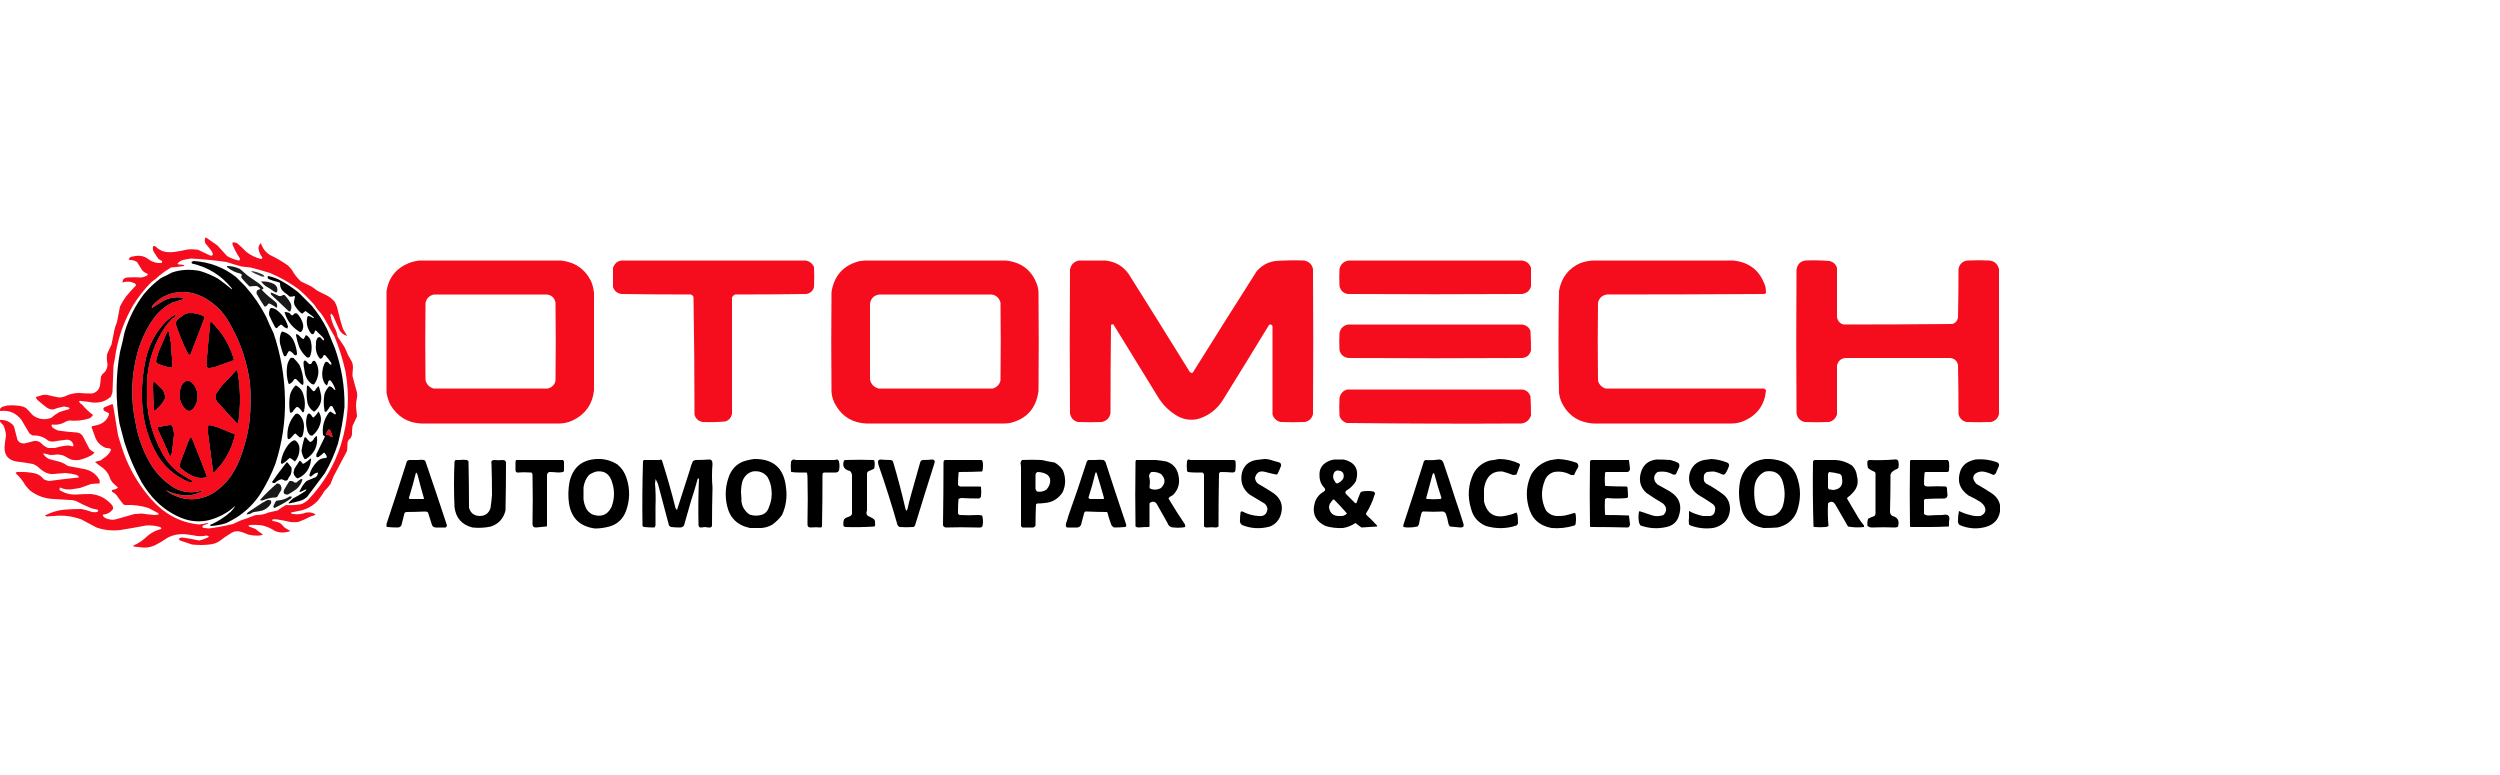 <svg version="1.2" xmlns="http://www.w3.org/2000/svg" viewBox="0 0 500 60" width="200" height="62">
	<title>admin-logo-svg</title>
	<style>
		.s0 { opacity: 1;fill: #f60d1d } 
		.s1 { opacity: 1;fill: #000000 } 
		.s2 { opacity: .9;fill: #000000 } 
		.s3 { opacity: .8;fill: #000000 } 
	</style>
	<g id="Layer">
		<path id="Layer" fill-rule="evenodd" class="s0" d="m41.1 0q0 0 0.1 0 1.1 0.8 2.3 1.6 0.9 1 1.9 2.1 1 0.6 2.3 0.9 0.3 0 0.3-0.4-0.9-1.3-1.5-2.8 0-0.2 0-0.4 0.5-0.1 1 0.2 0.9 0.8 1.8 1.7 1.3 1 2.9 1.4 0.4-0.1 0.2-0.4-0.6-0.8-0.7-1.7 0-0.5 0.3-0.9 0.1-0.2 0.2-0.1 0.5 1.5 1.8 2.3 1.9 0.9 3.6 2.1 0.4 0.4 0.8 0.9 0.7 1.3 1.8 2.3 1 0.5 1.9 0.9 0.7 0.4 1.3 0.9 0.9 0.5 1.8 0.9 1 0.5 1.7 1.3 0.5 0.8 0.7 1.9 0.4 1.8 1 3.6 0.3 0.5 0.6 1 0.1 0.3 0.3 0.4-1.2-0.3-1.7-1.4-0.6-1.3-1.2-2.7-0.2-0.2-0.4-0.4-0.1 0.2-0.1 0.4 0.3 1.6 1.1 3 0.2 0.6 0.3 1.2 0.7 1.1 1.4 2.1 0.4 0.8 0.7 1.6 0.4 0.7 0.8 1.4 0.2 0.5 0.2 1.1-0.1 0.8-0.1 1.7 0.4 1.6 0.9 3.3 0.1 0.5 0 1-0.2 0.9-0.2 1.8 0.1 0.9 0.2 1.9 0 0.1-0.1 0.3-0.4 0.8-0.8 1.7-0.1 0.8-0.1 1.7-0.1 0.7-0.7 1.1-0.1 0.3-0.2 0.5 0 0.8-0.1 1.7-1.3 2.5-2.7 5.1-0.3 0.7-0.6 1.5-0.5 0.7-1.2 1.4-0.6 1-1.3 1.9-1.4 1.5-3.4 2-1 0.2-2 0.4 0 0.3 0.4 0.3 1.4 0.2 2.7-0.3 0.8-0.1 1.5 0.2 0.2 0.1 0.3 0.2-0.1 0.1-0.3 0.2-0.5 0.1-0.9 0.3-1.1 0.6-2.3 1-0.8 0.1-1.5 0-1.3-0.3-2.6-0.5-0.5-0.1-1 0-0.2 0.2 0.1 0.3 0.7 0.1 1.4 0.4 0.5 0.4 0.9 0.9 0.6 0.4 1.2 0.7-1.6 0.6-3.1 0-1.2-0.8-2.5-1.1-1.2-0.2-2.5-0.1-0.4 0-0.2 0.3 0.7 0.3 1.3 0.5 0.7 0.6 1.5 1.1-0.3 0.1-0.6 0.2-1.2 0.1-2.4-0.2-0.6-0.3-1.3-0.5-1.2-0.4-2.2 0.3-1 0.6-1.9 1.3-1 0.8-2.3 0.9-1.7 0.2-3.5 0-1.2-0.4-2.4-0.8-0.4-0.3 0-0.5 0.2-0.1 0.4-0.1 1.7 0.2 3.4 0.6 1-0.2 1.9-0.7 0.1-0.1 0-0.2-0.2 0-0.4-0.1-0.9 0.2-1.9 0.1-1-0.2-1.9-0.3-2.1-0.3-3.9 0.6-1.3 0.9-2.7 1.6-0.7 0.3-1.5 0.4-0.4 0-0.9 0-0.9-0.1-1.8-0.2 0-0.1 0-0.2 1.6-0.7 2.9-2 1.1-0.9 2.6-1.3 0-0.1 0.1-0.1-0.1-0.2-0.3-0.3-1.4-0.4-2.8-0.3-2.6 0.5-5.1 0.9-2.5 0.3-4.8-0.5-1.5-0.8-3-1.6-2.7-1-5.5-0.7-0.7 0-1.4 0.1-0.2 0-0.4-0.2 2.1-1.1 4.4-1.2 1.4-0.1 2.9-0.1 1 0.2 2.1 0.6 0.5 0.1 1 0 0.5-0.3 0-0.5-0.8-0.1-1.5-0.4-1.4-0.6-2.7-1.3-0.6-0.2-1.2-0.2-1.6-0.1-3.3-0.2-2.6-0.1-4.7-1.7-0.5-0.5-0.9-1-0.8-1.4-2-2.5 0.1-0.1 0.3-0.2 1.9-0.1 3.7 0.3 1 0.3 1.7 1.2 0.5 0.2 1 0.3 3-0.4 5.9-0.7 0.1 0 0.1-0.1-0.2-0.2-0.4-0.4-1.1-0.3-2.3-0.4-1.2 0.1-2.4 0.2-1.1 0.1-2.1-0.6-0.6-0.4-1.1-0.9-0.4-0.3-0.9-0.5-1.6-0.3-3.3-0.5-2.4-0.4-2.4-2.8 0.1-1.2 0.3-2.4-0.1-1.1-0.5-2-0.4-0.4-0.7-0.8 0-0.1 0-0.2 0 0 0-0.1 1.4-0.1 2.5 0.9 0.3 0.3 0.4 0.8 0.3 1.1 0.6 2.3 0.4 0.7 1.3 0.7 1-0.2 2-0.5 0.7-0.1 1.3 0.3 0.6 0.7 1.5 1.1 0.7 0 1.4 0 1.3-0.4 2.6-0.5 0.4 0 0.9 0.2 0.2-0.1 0.2-0.3-0.4-1.3-1.8-1-1.1 0.1-2.1 0.3-0.6 0.1-1.2-0.2-1.3-1.1-3.1-1-0.3-0.2-0.6-0.4-0.8-1.3-1.6-2.7-1.6-2.1-4.2-1.8-0.1-0.1-0.1-0.1 0-0.1 0-0.3 0.1-0.2 0.4-0.4 0.5-0.2 1.1-0.3 1.3-0.1 2.6 0.1 0.6 0.1 1.1 0.4 0.7 0.7 1.3 1.4 1.3 1 2.9 0.8 0.4-0.1 0.8-0.2 0.8-0.7 1.7-1.2 1-0.3 2-0.6 0-0.2-0.1-0.3-0.5-0.1-1-0.2-1.1 0.2-2.2 0.6-0.8 0-1.4-0.5-0.9-0.7-1.7-1.4-0.3-0.3-0.3-0.6 0.7-0.2 1.3-0.4 0.5-0.1 1 0 1.2 0.3 2.3 0.5 0.6 0 1.1-0.2 1.4-0.7 2.9-0.7 1.3 0.1 2.6 0.1 1.3-0.3 1.6-1.6 0.1-0.9 0.2-1.8 0.2-0.3 0.3-0.5 1-0.7 1-2-0.2-0.9-0.1-1.9 0.4-1 0.9-2 0.3-1.5 0.6-3 0.2-0.8 0.5-1.5 0.3-1.6 0.6-3.1 0.5-1 1.2-2 0.9-1.1 1.9-2.1 0.1-0.1 0.1-0.2-0.1-0.3-0.4-0.4-1.1-0.5-2.3-0.1 0-0.1 0-0.1 0.1-0.8 0.9-0.9 1.4-0.1 2.9 0 0.6-0.1 1.1-0.4 0.3-0.2 0-0.4-0.6-0.2-1-0.7-0.5-0.8-1-1.6-0.6-0.4-1.4-0.4-0.1-0.1-0.2-0.1-0.1-0.1 0-0.2 0.3-0.4 0.8-0.4 1.9-0.5 3.3 0.7 1.1 0.7 2.4 0.6 0.2-0.2 0.1-0.4-0.4-0.2-0.7-0.4-0.5-0.7-1-1.5-0.2-0.5-0.1-1 0.3-0.2 0.5 0 0.9 0.9 2.1 1.1 0.8 0.1 1.6 0 1.4-0.2 2.7-0.5 0.8-0.1 1.6 0 0.3 0 0.6 0.1 1.1 0.5 2.1 1 0.3 0.2 0.6 0.1 0.1-0.1 0.2-0.2-0.1-0.4-0.3-0.7-0.6-0.8-1.2-1.5-0.3-0.6 0-1.2zm-4 4.4q-1 0.1-1.6 0.8 0.1 0.2 0.3 0.2 0.5 0 0.9 0.1 0.2 0 0.1 0.2-1.3 0.2-2.6 0.3-1.2 0.7-2.3 1.6-0.7 0.7-1.6 1.3-2.1 2.1-3.7 4.7-2.5 4.3-3.4 9.2-0.2 1.4-0.5 2.8-0.1 2.6-0.2 5.3-0.1 0.4-0.3 0.9-1.5 1.4-3.7 1.2-1.1-0.2-2.3-0.3-0.2-0.1-0.4 0.1 0.2 0.4 0.6 0.6 1 1.2 2.2 2.1-0.3 0.5-0.8 0.7-1.9 0.6-4 0.4-0.3 0.1-0.6 0.2-1.3 0.8-2.8 0.6-0.2 0.3 0.1 0.6 0.5 0.4 1.1 0.6 1.9 0.3 3.8 0.4 0.9 0.1 1.3 1 0.6 1.1 1.2 2.3 0.4 0.4 1 0.7-0.3 0.4-0.7 0.6-1.1 0.6-2.4 0.9-0.9 0.1-1.6-0.1-0.7-0.3-1.3-0.7-0.7-0.3-1.5-0.3-0.7 0.1-1.4 0.1-0.6-0.2-1.2-0.3-0.1 0-0.2 0 0.4 0.7 1.2 1.1 1.1 0.3 2.3 0.6 0.8 0.3 1.5 0.8 1.6 0.3 3.2 0.6 2.1 0.4 3.1 2.2 0.1 0.4 0 0.7-0.8 0-1.7 0.1-1.1 0.4-2.2 0.8-0.6 0.1-1.3 0.2-1.4 0.3-2.7-0.3-0.1 0.2-0.1 0.5 1.5 1 3.4 0.9 1.4-0.1 2.8-0.1 2.5 0.2 4.2 2.1 0.4 0.4 0.3 0.9-0.7 1-1.9 1.1-0.2 0.1-0.1 0.3 0.4 0.5 1 0.6 0.9 0.3 1.8 0 1.8-0.5 3.5-1 0.7 0 1.4-0.1 1.3 0.2 2.7 0.3 0.3 0 0.7-0.1 0.1-0.1-0.1-0.3-0.9-0.5-1.9-1-2.2-0.7-4.6-0.6-0.2 0-0.4-0.1-0.8-1-1.5-2-0.3-0.3-0.7-0.5-0.2-0.1-0.1-0.4 0.4-0.1 0.8-0.2 0.2-0.1 0.4-0.3-0.6-0.5-1.1-1-0.2-0.3-0.4-0.6-0.4-1.4-1.5-2.3-0.9-0.6-1.6-1.2 0.5-0.2 1.1-0.3 0.5-0.4 1.1-0.8 0.7-0.6 1-1.3 0-0.2-0.2-0.3-0.4-0.1-0.8-0.1-1.5-0.6-2.1-2-0.4-1.1-0.8-2.2 0.1-0.2 0.3-0.2 0.7-0.1 1.5-0.4 1.1-0.5 1.6-1.6 0.1-0.3 0.1-0.5-0.1-0.1-0.1-0.1-0.4-0.2-0.8-0.4-0.4-0.3-0.1-0.7 0.7-0.3 1.4-0.6 0.2-0.1 0.4 0 0.5 3.1 1 6.1 0.7 2.5 1.6 4.8 1.9 4.5 5.1 8.1 1 1.1 2.1 2 3.3 2.6 7.4 3 0.9-0.1 1.7-0.3 0.1 0.1 0.2 0.1-0.5 0.2-0.9 0.3-0.6 0.3-0.1 0.6 0.5 0 1 0.1 2.4-0.3 4.9-0.9 0.8-0.4 1.5-0.7 1.3-0.4 2.5-0.9 0.4-0.2 0.8-0.2 1.2 0 2.3-0.5 0.9-0.2 1.8-0.4 0.8-0.6 1.7-1.1 1.3 0.1 2.7-0.1 0.6-0.1 1-0.4 0.4-0.2 0.7-0.5 4.6-4.8 6.6-11.1 2.2-7.2 0.9-14.6-0.8-3.6-2.2-7-1.1-2-2.2-3.9-0.5-0.8-1.1-1.4-0.4-0.5-0.7-1-1.5-1.7-3.1-3.1-2.7-2-5.8-3.3-1.9-0.6-3.9-1.1-0.9-0.1-1.8-0.2-1.5-0.4-3-0.9-3.5-0.5-7.1-0.7-0.5 0.1-1.1 0.2zm-1 6.5q3-0.1 5.5 1.6 2.5 1.6 4 4.1 3.5 5.8 4.4 12.6 0.3 3.8-0.1 7.6-0.6 4.4-2.3 8.4-0.6 1.3-1.4 2.5-1.5 2.1-3.7 3.5-4.2 2.3-8.4 0-0.5-0.3-1-0.7 1.2 0.6 2.6 0.9 2.5 0.6 4.8-0.7 0 0-0.1-0.1-2.8 0.9-5.5-0.5-2.6-1.6-4.4-4.2-2.6-4.1-3.4-8.9-1.5-7 0.4-14 1-3.5 3-6.5 1.6-2.3 4-3.5 1-0.3 2-0.6 0.1-0.1 0.2-0.2-0.2-0.2-0.4-0.2-1.9-0.2-3.5 0.6-1.2 0.7-2.4 1.5-0.1-0.1 0-0.3 0.2-0.4 0.6-0.7 2.1-2 5.1-2.2zm0.7 4.5q-0.4 0.4-1 0.7-0.5 0.4-0.7 1.1 1 3.1 2.5 6.1 0.1 0.1 0.3 0.2 0.3-0.2 0.4-0.6 1.3-3.4 2.6-6.8 0-0.2-0.2-0.4-1.4-0.7-3-0.6-0.4 0.1-0.9 0.3zm-4.1 1.9q-2.9 3.3-3.7 7.7-0.9 4.6-0.5 9.2 0.5 5.1 3 9.4 2.1 3.4 5.8 5.1 0.5 0.3 1.1 0.2 0.3-0.1 0-0.3-1.3-0.7-2.5-1.5-2.2-1.6-3.5-4.1-3.2-5.8-3-12.4-0.2-6.3 3-11.7 0.8-1.4 2-2.6 0.5-0.3 0.8-0.7-0.1-0.1-0.3-0.1-1.2 0.7-2.2 1.8zm9.3 0.2q-0.4 3.7-0.7 7.5 0 0.4 0 0.7 0.1 0.4 0.5 0.4 0.6 0 1.2-0.2 1.7-0.6 3.4-1.2 0.3-0.1 0.4-0.3-1.3-4.5-4.7-7.7-0.1 0.4-0.1 0.8zm-10.1 4.9q-0.5 1.2-0.7 2.4 0.2 0.5 0.7 0.6 1 0.4 2 0.6 0.3 0 0.5-0.1 0.1-0.3 0.1-0.7-0.2-2-0.3-4.1-0.2-1.1-0.4-2.2-0.1-0.2-0.3-0.2-0.8 1.9-1.6 3.7zm12.4 7.3q-0.6 0.8-1.1 1.6-0.3 0.8 0.2 1.5 2 2.3 4.1 4.5 0.1-0.2 0.2-0.5 0.7-5.1-0.2-10.1-0.1-0.2-0.2-0.2-1.5 1.6-3 3.2zm-7.3-0.9q-1 0.8-1 2-0.4 2.3 1.3 3.7 0.6 0.4 1.1 0 1.3-1.3 1.1-3.2-0.2-1.6-1.4-2.5-0.4-0.2-0.7-0.2-0.2 0.1-0.4 0.2zm-6.4 0.9q0 2.4 0.2 4.8 0 0.1 0.1 0.2 1.4-1 2.1-2.5 0.1-1-0.5-1.8-0.9-0.9-1.8-1.7-0.1 0.5-0.1 1zm1 8.2q0 0.1-0.1 0.2 0.1 0.3 0.2 0.6 1.1 2.3 2.1 4.7 0.1 0.2 0.3 0.3 0.1 0 0.2-0.1 0.3-2.1 0.5-4.1 0-0.9-0.3-1.7-0.2-0.4-0.6-0.3-1.1 0.2-2.3 0.4zm10-0.1q-0.1 0.7 0 1.4 0.5 3.8 1 7.6 0 0.2 0.2 0.2 3.2-3.1 4.2-7.5 0-0.1-0.1-0.2-1.6-0.6-3.2-1.3-0.9-0.3-1.8-0.5-0.2 0.1-0.3 0.3zm24.1 0.6q0.2 0 0.3 0.1 0.3 0.6 0.5 1.3 0 0.2-0.3 0.1-0.2-0.4-0.7-0.4-0.2 0.1-0.3-0.1 0.2-0.6 0.5-1zm-28 2.3q-0.7 1.9-1.5 3.9-0.2 0.4-0.2 0.8-0.1 0.4 0.1 0.7 1.1 1 2.4 1.6 1.3 0.6 2.6 0.3 0.2 0 0.3-0.2-1.4-3.7-2.9-7.4-0.1-0.3-0.3-0.4-0.4 0.3-0.5 0.7z"/>
	</g>
	<g id="Layer">
		<path id="Layer" fill-rule="evenodd" class="s0" d="m84 4.6q14 0 28.1 0 4.2 0.4 6.1 4.1 0.5 1.2 0.6 2.4 0 9.8 0 19.5-0.5 4.2-4.3 6-1.3 0.6-2.7 0.6-13.8 0-27.6 0-4-0.2-6.1-3.7-0.6-1.2-0.8-2.5 0-10.1 0-20.2 0.6-4.1 4.5-5.7 1.1-0.4 2.2-0.5zm1.1 8.5q-0.1 7.7 0 15.4 0.3 1.3 1.6 1.7 11.4 0 22.9 0 1.3-0.4 1.5-1.6 0.1-7.8 0-15.6-0.3-1.4-1.7-1.6-11.3 0-22.6 0-1.4 0.3-1.7 1.7z"/>
	</g>
	<g id="Layer">
		<path id="Layer" fill-rule="evenodd" class="s0" d="m124.3 4.6q18.4 0 36.8 0 1.2 0.2 1.7 1.3 0.1 2 0 4-0.3 1.2-1.6 1.4-7.1 0.1-14.2 0.1-0.4 0.2-0.6 0.6 0 11.7 0 23.3-0.3 1.2-1.4 1.5-2.3 0.2-4.5 0.1-1.3-0.3-1.6-1.5 0-11.8-0.2-23.5-0.1-0.3-0.5-0.5-6.9 0-13.9-0.1-1.3-0.2-1.7-1.4 0-1.9 0-3.8 0.4-1.3 1.7-1.5z"/>
	</g>
	<g id="Layer">
		<path id="Layer" fill-rule="evenodd" class="s0" d="m172.9 4.6q14.1 0 28.2 0 4.9 0.5 6.4 5.1 0.2 0.7 0.2 1.3 0.1 9.9 0 19.7-0.7 5.2-5.7 6.4-0.6 0.1-1.2 0.1-13.8 0-27.6 0-3.9-0.2-5.9-3.4-0.9-1.4-1-2.9-0.1-10 0-20 0.8-5 5.7-6.2 0.5 0 0.9-0.1zm1.1 8.6q0 7.6 0 15.2 0.3 1.4 1.7 1.8 11.4 0 22.9 0 1.2-0.4 1.5-1.6 0.1-7.8 0-15.6-0.4-1.4-1.8-1.6-11.2 0-22.4 0-1.6 0.2-1.9 1.8z"/>
	</g>
	<g id="Layer">
		<path id="Layer" fill-rule="evenodd" class="s0" d="m215.8 4.6q2.6 0 5.2 0 3.1 0.3 4.8 2.8 6.1 9.7 12.1 19.4 0.5 0.6 0.8 0 6.3-10.1 12.6-20 1.5-1.8 3.8-2.1 2.9-0.2 5.7-0.1 1.5 0.3 1.8 1.7 0.1 14.5 0 29-0.3 1.3-1.6 1.6-2.4 0.1-4.9 0-1.2-0.3-1.6-1.5 0-8.9 0-17.7-0.3-0.5-0.7-0.2-4.5 7.4-9.1 14.8-1.8 3-5.1 4-2.3 0.5-4.3-0.7-2.3-1.4-3.7-3.7-4.3-7-8.6-14-0.2-0.3-0.3-0.5-0.3-0.1-0.5 0.1-0.1 8.8-0.1 17.6-0.2 1.4-1.7 1.8-2.4 0.1-4.8 0-1.3-0.3-1.6-1.7-0.1-14.4 0-28.8 0.3-1.5 1.8-1.8z"/>
	</g>
	<g id="Layer">
		<path id="Layer" fill-rule="evenodd" class="s0" d="m269.7 4.6q17.3 0 34.7 0 1.4 0.2 1.8 1.5 0 1.9 0 3.7-0.4 1.3-1.8 1.5-17.4 0.1-34.8 0-1.4-0.2-1.7-1.6-0.1-1.7 0-3.4 0.3-1.4 1.8-1.7z"/>
	</g>
	<g id="Layer">
		<path id="Layer" fill-rule="evenodd" class="s0" d="m318.5 4.6q14 0 28.1 0 5 0.5 6.5 5.3 0.1 0.6 0.1 1.2-0.2 0.1-0.3 0.2-15.8 0.1-31.5 0.1-1.4 0.2-1.8 1.6-0.1 7.8 0 15.6 0.3 1.2 1.5 1.6 15.8 0 31.6 0 0.4 0.1 0.5 0.4-0.4 4.2-4.2 6-1.3 0.6-2.7 0.6-13.8 0-27.6 0-4.6-0.3-6.5-4.5-0.3-0.8-0.4-1.6-0.1-5.1-0.1-10.2 0-5.1 0.1-10.2 0.7-4 4.3-5.6 1.2-0.4 2.4-0.5z"/>
	</g>
	<g id="Layer">
		<path id="Layer" fill-rule="evenodd" class="s0" d="m361.1 4.6q2.4-0.1 4.8 0.1 1.2 0.3 1.5 1.4 0 4.9 0 9.8 0.2 1.2 1.3 1.5 10.9 0 21.8-0.1 0.9-0.3 1.1-1.3 0.1-4.9 0.1-9.7 0.3-1.5 1.8-1.7 2.2-0.1 4.4 0 1.5 0.2 1.9 1.7 0 14.5 0 29-0.3 1.3-1.6 1.6-2.5 0.1-4.9 0-1.3-0.3-1.6-1.6 0-4.9-0.1-9.8-0.3-1.3-1.6-1.4-10.5 0-21 0-1.3 0.2-1.6 1.5 0 4.9 0 9.8-0.4 1.2-1.6 1.5-2.5 0.1-4.9 0-1.4-0.4-1.6-1.8-0.1-14.3 0-28.7 0.3-1.6 1.8-1.8z"/>
	</g>
	<g id="Layer">
		<path id="Layer" fill-rule="evenodd" class="s1" d="m38.7 4.7q4.8 0.3 8.5 3.2 0.9 0.9 1.8 1.8 2.5 2.8 4.2 6.1 0.7 1.7 1.5 3.3 2.2 6.5 2.3 13.4 0.1 6.5-1.9 12.7-1.2 3.2-3.1 6.2-1.9 2.8-4.7 4.6-1 0.6-2 1.1-1.5 0.5-3.1 0.6-0.2-0.1-0.2-0.2 2.3-1 4.1-2.6 0.5-0.5 0.9-1.1 0-0.1-0.1 0-2.1 1.9-5 2.7-2.8 0.7-5.6-0.4-3.9-1.6-6.5-5-0.8-1-1.5-2.2-2.1-3.8-3.4-7.9-0.5-1.9-1-3.8-1.2-7.1 0.1-14.3 0.5-1.9 0.9-3.9 1.3-4.3 3.9-7.7 1.5-1.8 3.4-3.2 1.1-0.5 2.2-1.1 2.7-0.9 5.6-0.3 2 0.6 3.7 1.6 1.4 1 2.7 2.1 0-0.2-0.1-0.3-3.1-3.8-7.9-4.9-0.1-0.2-0.1-0.3 0.2-0.1 0.4-0.2zm-2.6 6.2q-3 0.2-5.1 2.2-0.4 0.3-0.6 0.7-0.1 0.2 0 0.3 1.2-0.8 2.4-1.5 1.6-0.8 3.5-0.6 0.2 0 0.4 0.2-0.1 0.1-0.2 0.2-1 0.3-2 0.6-2.4 1.2-4 3.5-2 3-3 6.5-1.9 7-0.4 14 0.8 4.8 3.4 8.9 1.8 2.6 4.4 4.2 2.7 1.4 5.5 0.5 0.1 0.1 0.1 0.1-2.3 1.3-4.8 0.7-1.4-0.3-2.6-0.9 0.5 0.4 1 0.7 4.2 2.3 8.4 0 2.2-1.4 3.7-3.5 0.8-1.2 1.4-2.5 1.7-4 2.3-8.4 0.4-3.8 0.1-7.6-0.9-6.8-4.4-12.6-1.5-2.5-4-4.1-2.5-1.7-5.5-1.6zm4.6 4.8q0.2 0.2 0.2 0.4-1.3 3.4-2.6 6.8-0.1 0.4-0.4 0.6-0.2-0.1-0.3-0.2-1.5-3-2.5-6.1 0.2-0.7 0.7-1.1 0.6-0.3 1-0.7 0.5-0.2 0.9-0.3 1.6-0.1 3 0.6zm-5.5-0.1q-0.3 0.4-0.8 0.7-1.2 1.2-2 2.6-3.2 5.4-3 11.7-0.2 6.6 3 12.4 1.3 2.5 3.5 4.1 1.2 0.8 2.5 1.5 0.3 0.2 0 0.3-0.6 0.1-1.1-0.2-3.7-1.7-5.8-5.1-2.5-4.3-3-9.4-0.4-4.6 0.5-9.2 0.8-4.4 3.7-7.7 1-1.1 2.2-1.8 0.2 0 0.3 0.1zm11.6 8.8q-0.1 0.2-0.4 0.3-1.7 0.6-3.4 1.2-0.6 0.2-1.2 0.2-0.4 0-0.5-0.4 0-0.3 0-0.7 0.3-3.8 0.7-7.5 0-0.4 0.1-0.8 3.4 3.2 4.7 7.7zm-13-5.5q0.2 1.1 0.4 2.2 0.1 2.1 0.3 4.1 0 0.4-0.1 0.7-0.2 0.1-0.5 0.1-1-0.2-2-0.6-0.5-0.1-0.7-0.6 0.2-1.2 0.7-2.4 0.8-1.8 1.6-3.7 0.2 0 0.3 0.2zm13.7 7.8q0.9 5 0.2 10.1-0.1 0.3-0.2 0.5-2.1-2.2-4.1-4.5-0.5-0.7-0.2-1.5 0.5-0.8 1.1-1.6 1.5-1.6 3-3.2 0.1 0 0.2 0.2zm-9.4 2.1q1.2 0.9 1.4 2.5 0.2 1.9-1.1 3.2-0.5 0.4-1.1 0-1.7-1.4-1.3-3.7 0-1.2 1-2 0.2-0.1 0.4-0.2 0.3 0 0.7 0.2zm-5.6 1.6q0.6 0.8 0.5 1.8-0.7 1.5-2.1 2.5-0.1-0.1-0.1-0.2-0.2-2.4-0.2-4.8 0-0.5 0.1-1 0.9 0.8 1.8 1.7zm2 7.4q0.3 0.8 0.3 1.7-0.2 2-0.5 4.1-0.1 0.1-0.2 0.1-0.2-0.1-0.3-0.3-1-2.4-2.1-4.7-0.1-0.3-0.2-0.6 0.1-0.1 0.1-0.2 1.2-0.2 2.3-0.4 0.4-0.1 0.6 0.3zm9.2 0.2q1.6 0.7 3.2 1.3 0.1 0.1 0.1 0.2-1 4.4-4.2 7.5-0.2 0-0.2-0.2-0.5-3.8-1-7.6-0.1-0.7 0-1.4 0.1-0.2 0.3-0.3 0.9 0.2 1.8 0.5zm-5.2 2.4q1.5 3.7 2.9 7.4-0.1 0.2-0.3 0.2-1.3 0.3-2.6-0.3-1.3-0.6-2.4-1.6-0.2-0.3-0.1-0.7 0-0.4 0.2-0.8 0.8-2 1.5-3.9 0.1-0.4 0.5-0.7 0.2 0.1 0.3 0.4z"/>
	</g>
	<g id="Layer">
		<path id="Layer" fill-rule="evenodd" class="s2" d="m45.4 5.7q1.4 0 2.6 0.6 0.8 0.7 1.5 1.3 1.1 0.8 2.3 1.6 0.5 0.4 0.9 0.9 0 0.1-0.1 0.2-0.1 0.1-0.3 0.1 1 1.1 2.2 2 0.4 0.3 0.8 0.7 0.2 0.4 0.1 0.9-0.2 0.1-0.3-0.1-0.6-0.4-1.2-0.7-0.1 0-0.3 0.1-0.1 0.3-0.5 0.5-0.1 0-0.2 0-0.9-1.3-1.6-2.6 0-0.3 0.1-0.6 0.3-0.2 0.7-0.3-0.3-0.4-0.8-0.6-0.7 0-1.4 0.1-0.8-0.8-1.5-1.6-0.3-0.4 0-0.7-0.1-0.2-0.4-0.3-1.4-0.3-2.6-1.3 0-0.1 0-0.2z"/>
	</g>
	<g id="Layer">
		<path id="Layer" fill-rule="evenodd" class="s3" d="m50.3 6.7q1.3 0.2 2.4 0.8 0.1 0.1 0.2 0.3-0.5 0.1-1-0.2-0.8-0.3-1.5-0.7-0.1-0.1-0.1-0.2z"/>
	</g>
	<g id="Layer">
		<path id="Layer" fill-rule="evenodd" class="s1" d="m53.6 7.7q1.5 0.3 2.7 1 1.8 1 3.4 2.3 1.3 1.3 2.6 2.6 1.8 2.1 3.1 4.7 0.8 1.9 1.6 3.9 2 5.7 1.9 11.7-0.4 3.7-1.3 7.3-1 3.1-2.6 5.9-1.8 2.4-3.6 4.8-0.7 0.6-1.5 0.8-1.1 0.3-2.1 0.5-0.1-0.1-0.1-0.1 0.4-0.5 0.9-0.9 1.3-0.7 2.5-1.5 0.1-0.2 0.2-0.3-0.1 0-0.2 0-0.4 0.2-0.8 0.4-0.2 0.1-0.4 0.1 0-0.2 0.1-0.3 0.5-1.1 1.3-1.9 0.9-0.4 1.9-0.8 0.3-0.3 0.4-0.7 0-0.1-0.1-0.2-0.4 0.1-0.7 0.3-0.3 0.3-0.6 0.5-0.4 0-0.3-0.4 0.5-1.7 1.9-2.9 0.6-0.4 1.4-0.4 0.1-0.1 0.2-0.2-0.2-0.6-0.6-0.9-0.5 0.5-1.1 0.9-0.2 0.1-0.4 0-0.1-0.3 0-0.6 0.8-1.7 1.7-3.5-0.3-0.2-0.4-0.3-0.3-2.5 1.2-4.5 0.2-0.1 0.3-0.2 0.5 0.3 0.9 0.6 0.1-0.1 0.2-0.2-0.4-0.8-0.7-1.4-0.3-0.2-0.5 0-0.3 0.5-0.7 1-0.4 0.2-0.4-0.2-0.3-1.7 0-3.3 0.3-0.9 0.9-1.5 0.2-0.1 0.5 0.1 0.3 0.2 0.5 0.5 0.2 0.1 0.3 0.1-0.3-1.1-1-1.9-0.2-0.1-0.4 0.1-0.1 0.4-0.3 0.9-0.5-0.3-0.7-0.9-0.4-1-0.2-2.1 0.1-0.8 0.5-1.6 0.2-0.2 0.5-0.1 0.3 0.2 0.5 0.5 0.2 0 0.3 0 0-0.2-0.1-0.4-0.5-0.7-1.1-1.4-0.2-0.2-0.4 0-0.1 0.2-0.2 0.4-0.4 0.5-0.7 0-0.8-1.2-0.6-2.6-0.1-0.7 0.3-1.3 0.3-0.3 0.6-0.1 0.3 0.4 0.6 0.6 0.1 0 0.1-0.2 0-0.2-0.2-0.4-0.7-0.7-1.4-1.4-0.1-0.1-0.2 0.1-0.1 0.3-0.3 0.6-0.3 0.1-0.5-0.1-1.2-1.6-0.7-3.4 0.1-0.1 0.2-0.1 0.5 0.1 0.9 0.4 0.3 0 0.1-0.2-0.8-0.6-1.6-1.2-0.3 0.2-0.6 0.5-0.2 0-0.3-0.1-0.8-0.7-1.3-1.6-0.1-0.3-0.1-0.7 0.1-0.5 0.2-1-0.1-0.1-0.2-0.1-0.4 0.2-0.9 0.1-0.5-0.5-1-0.8-0.9-0.7-0.9-1.8 0-0.1-0.1-0.2-1.2-0.3-2.2-0.7-0.3-0.3-0.1-0.6zm12.1 30.7q-0.3 0.4-0.5 1 0.1 0.2 0.3 0.1 0.5 0 0.7 0.4 0.3 0.1 0.3-0.1-0.2-0.7-0.5-1.3-0.1-0.1-0.3-0.1z"/>
	</g>
	<g id="Layer">
		<path id="Layer" fill-rule="evenodd" class="s2" d="m52.2 8.8q1.4-0.1 2.6 0.5 0.9 0.6 0.6 1.6-0.1 0.1-0.2 0.1-0.2-0.1-0.4-0.2-0.8-0.6-1.7-1.1-0.5-0.4-0.9-0.9z"/>
	</g>
	<g id="Layer">
		<path id="Layer" fill-rule="evenodd" class="s2" d="m54.2 11q0.8 0.3 1.6 0.7 0.4 0.1 0.8-0.2 0.2 0 0.3 0 0.8 0.8 1.3 1.8 0.2 0.7-0.1 1.4-0.2 0.2-0.4 0-1.8-1.7-3.5-3.3-0.1-0.2 0-0.4z"/>
	</g>
	<g id="Layer">
		<path id="Layer" fill-rule="evenodd" class="s0" d="m37.6 13.3q2.6 0.1 4.7 1.8 2.3 2 3.8 4.6 1.4 2.1 1.9 4.6 1.1 4.8 1.1 9.6-0.4 4.5-1.9 8.7-1.3 3.5-4.2 5.9-4.3 3-8.6 0-1.2-0.8-2.1-1.9-3.1-3.9-4.1-8.8-1-4.8-0.7-9.6 0.4-6.7 4.6-11.8 1.7-2 4.1-2.8 0.7-0.2 1.4-0.3zm0.1 1.8q-0.4 0.1-0.9 0.3-0.4 0.4-1 0.7-0.5 0.4-0.7 1.1 1 3.1 2.5 6.1 0.1 0.1 0.3 0.2 0.3-0.2 0.4-0.6 1.3-3.4 2.6-6.8 0-0.2-0.2-0.4-1.4-0.7-3-0.6zm-2.8 0.4q-1.2 0.7-2.2 1.8-2.9 3.3-3.7 7.7-0.9 4.6-0.5 9.2 0.5 5.1 3 9.4 2.1 3.4 5.8 5.1 0.5 0.3 1.1 0.2 0.3-0.1 0-0.3-1.3-0.7-2.5-1.5-2.2-1.6-3.5-4.1-3.2-5.8-3-12.4-0.2-6.3 3-11.7 0.8-1.4 2-2.6 0.5-0.3 0.8-0.7-0.1-0.1-0.3-0.1zm7.2 1.2q-0.1 0.4-0.1 0.8-0.4 3.7-0.7 7.5 0 0.4 0 0.7 0.1 0.4 0.5 0.4 0.6 0 1.2-0.2 1.7-0.6 3.4-1.2 0.3-0.1 0.4-0.3-1.3-4.5-4.7-7.7zm-8.6 2q-0.8 1.9-1.6 3.7-0.5 1.2-0.7 2.4 0.2 0.5 0.7 0.6 1 0.4 2 0.6 0.3 0 0.5-0.1 0.1-0.3 0.1-0.7-0.2-2-0.3-4.1-0.2-1.1-0.4-2.2-0.1-0.2-0.3-0.2zm13.8 7.8q-1.5 1.6-3 3.2-0.6 0.8-1.1 1.6-0.3 0.8 0.2 1.5 2 2.3 4.1 4.5 0.1-0.2 0.2-0.5 0.7-5.1-0.2-10.1-0.1-0.2-0.2-0.2zm-9.9 2.1q-0.2 0.1-0.4 0.2-1 0.8-1 2-0.4 2.3 1.3 3.7 0.6 0.4 1.1 0 1.3-1.3 1.1-3.2-0.2-1.6-1.4-2.5-0.4-0.2-0.7-0.2zm-6.7 0.1q-0.1 0.5-0.1 1 0 2.4 0.2 4.8 0 0.1 0.1 0.2 1.4-1 2.1-2.5 0.1-1-0.5-1.8-0.9-0.9-1.8-1.7zm3.2 8.8q-1.1 0.2-2.3 0.4 0 0.1-0.1 0.2 0.1 0.3 0.2 0.6 1.1 2.3 2.1 4.7 0.1 0.2 0.3 0.3 0.1 0 0.2-0.1 0.3-2.1 0.5-4.1 0-0.9-0.3-1.7-0.2-0.4-0.6-0.3zm8 0q-0.2 0.1-0.3 0.3-0.1 0.7 0 1.4 0.5 3.8 1 7.6 0 0.2 0.2 0.2 3.2-3.1 4.2-7.5 0-0.1-0.1-0.2-1.6-0.6-3.2-1.3-0.9-0.3-1.8-0.5zm-3.7 2.5q-0.4 0.3-0.5 0.7-0.7 1.9-1.5 3.9-0.2 0.4-0.2 0.8-0.1 0.4 0.1 0.7 1.1 1 2.4 1.6 1.3 0.6 2.6 0.3 0.2 0 0.3-0.2-1.4-3.7-2.9-7.4-0.1-0.3-0.3-0.4z"/>
	</g>
	<g id="Layer">
		<path id="Layer" fill-rule="evenodd" class="s1" d="m54.2 14.1q0.5 0 1 0.3 1.8 1.3 2.4 3.4-0.1 0.2-0.1 0.4-0.5-0.1-0.9-0.5-0.2-0.2-0.4-0.3-0.5 0.3-0.8 0.7-0.2 0.1-0.4-0.2-0.6-1.1-1.1-2.2-0.2-0.5 0-1.1 0-0.3 0.3-0.5z"/>
	</g>
	<g id="Layer">
		<path id="Layer" fill-rule="evenodd" class="s1" d="m56.9 14.9q0.5 0 1 0.2 0.2 0.3 0.5 0.5 0.3-0.1 0.5-0.4 0.2-0.1 0.5 0 0.9 0.9 1.2 2.1 0.2 1-0.4 1.6-0.3 0-0.4-0.1-2.2-1.4-2.9-3.9z"/>
	</g>
	<g id="Layer">
		<path id="Layer" fill-rule="evenodd" class="s0" d="m269.6 17.4q17.4 0 34.8 0 1.3 0.2 1.7 1.3 0.1 2 0.1 3.9-0.4 1.4-1.8 1.5-17.4 0.1-34.7 0-1.5-0.2-1.8-1.6-0.1-1.7 0-3.4 0.3-1.4 1.7-1.7z"/>
	</g>
	<g id="Layer">
		<path id="Layer" fill-rule="evenodd" class="s1" d="m56.4 18.8q1.7 0.4 2.4 2 0.5 1.2 0.6 2.4 0 0.5-0.5 0.3-0.4-0.5-0.9-0.8-0.1 0-0.3 0.1-0.2 0.4-0.5 0.9-0.2 0.1-0.4 0-0.4-0.9-0.6-1.8-0.5-1.4 0-2.8 0.1-0.1 0.2-0.3z"/>
	</g>
	<g id="Layer">
		<path id="Layer" fill-rule="evenodd" class="s1" d="m59.3 19.3q0.2 0.1 0.4 0.2 0.4 0.5 0.9 0.8 0.2 0 0.2-0.1 0.2-0.3 0.3-0.6 0.2-0.1 0.4 0.1 0.4 0.3 0.6 0.8 0.5 1.7-0.1 3.3-0.3 0.4-0.7 0.1-1-0.9-1.5-2.1-0.4-1.1-0.6-2.3 0-0.1 0.1-0.2z"/>
	</g>
	<g id="Layer">
		<path id="Layer" fill-rule="evenodd" class="s1" d="m58.1 24.1q0.3-0.1 0.6 0 0.7 0.7 1.2 1.4 0.7 1.6 0.8 3.4 0 0.3-0.1 0.6-0.3-0.1-0.4-0.2-0.4-0.4-0.8-0.8-0.3-0.4-0.6-0.1-0.3 0.6-0.9 0.9-0.1 0-0.2-0.1-0.5-1.6-0.3-3.3 0.1-1 0.7-1.8z"/>
	</g>
	<g id="Layer">
		<path id="Layer" fill-rule="evenodd" class="s1" d="m60.9 24.6q0.2 0 0.3 0.1 0.3 0.3 0.6 0.6 0.3 0.1 0.5-0.1 0.1-0.3 0.3-0.5 0.2-0.1 0.4 0 0.9 1.3 0.6 2.9-0.2 1-0.8 1.8-0.4 0-0.7-0.3-1.1-1-1.2-2.5-0.2-0.8-0.2-1.7 0.1-0.2 0.2-0.3z"/>
	</g>
	<g id="Layer">
		<path id="Layer" fill-rule="evenodd" class="s1" d="m61.6 29.6q0.5 0.5 0.9 1 0.3 0.3 0.5 0 0.3-0.5 0.7-0.9 0.1 0.2 0.2 0.5 0.1 0.4 0.2 0.8 0.6 2.2-1.1 3.7-0.2 0.2-0.4 0-0.8-0.6-1.1-1.6-0.3-1.6-0.1-3.3 0-0.2 0.2-0.2z"/>
	</g>
	<g id="Layer">
		<path id="Layer" fill-rule="evenodd" class="s1" d="m59.1 29.6q0.2 0 0.3 0.1 1 0.6 1.3 1.8 0.5 1.6 0.1 3.3-0.2 0.3-0.4 0-0.3-0.5-0.7-0.8-0.2-0.2-0.5 0-0.4 0.4-0.7 0.9-0.3 0.2-0.5 0.1-0.3-1.8 0-3.5 0.3-1.1 1.1-1.9z"/>
	</g>
	<g id="Layer">
		<path id="Layer" fill-rule="evenodd" class="s0" d="m269.5 30.4q17.5 0 35 0 1.2 0.2 1.6 1.4 0.1 1.9 0.1 3.8-0.5 1.4-1.9 1.6-17.5 0.1-34.9-0.1-1.1-0.3-1.5-1.4-0.1-1.8 0-3.6 0.3-1.4 1.6-1.7z"/>
	</g>
	<g id="Layer">
		<path id="Layer" fill-rule="evenodd" class="s1" d="m63.7 34.8q0.8 1.2 0.3 2.6-0.4 1.3-1.5 2.2-0.2 0-0.4 0-0.6-0.5-0.7-1.3-0.3-1.1-0.1-2.2 0.3-1.7 1.2-0.2 0.1 0.1 0.2 0.1 0.6-0.5 1-1.2z"/>
	</g>
	<g id="Layer">
		<path id="Layer" fill-rule="evenodd" class="s1" d="m59.4 35.2q0.4 0.1 0.7 0.5 0.7 0.9 0.7 2.1 0 0.9-0.3 1.9-0.2 0.3-0.5 0.3-0.4-0.3-0.8-0.7 0-0.1-0.1-0.1-0.3 0.1-0.5 0.4-0.3 0.4-0.7 0.7-0.4 0.1-0.4-0.3-0.2-2.7 1.6-4.7 0.2 0 0.3-0.1z"/>
	</g>
	<g id="Layer">
		<path id="Layer" fill-rule="evenodd" class="s1" d="m63.3 39.7q0 0 0.1 0.1 0.3 2.9-2.2 4.5-0.1 0-0.3 0-0.5-0.8-0.6-1.7 0.2-1.3 0.6-2.6 0.1-0.1 0.3 0 0.2 0.3 0.5 0.6 0.1 0.2 0.4 0.3 0.5-0.2 0.7-0.7 0.2-0.3 0.5-0.5z"/>
	</g>
	<g id="Layer">
		<path id="Layer" fill-rule="evenodd" class="s1" d="m58.7 40.6q0.3-0.1 0.5 0.1 0.7 0.6 0.7 1.6 0 1.4-0.9 2.5-0.4-0.3-0.8-0.6-0.3-0.2-0.5 0.1-0.6 0.6-1.3 1-0.3-0.2-0.2-0.5 0.3-1.9 1.5-3.4 0.4-0.5 1-0.8z"/>
	</g>
	<g id="Layer">
		<path id="Layer" fill-rule="evenodd" class="s1" d="m62.1 44.2q0.2 0.1 0.1 0.3-0.1 1.2-0.8 2.2-0.7 1-1.9 1.5-0.7-0.4-0.8-1.2 0.1-0.4 0.2-0.8 0.5-0.8 1-1.5 0.1-0.1 0.2 0 0.2 0.2 0.4 0.5 0.1 0.1 0.3 0 0.7-0.4 1.3-1z"/>
	</g>
	<g id="Layer">
		<path id="Layer" fill-rule="evenodd" class="s1" d="m119.4 44.3q2.2-0.1 4.1 1.1 1.3 1.1 1.8 2.7 1.1 3.3-0.1 6.6-0.9 2.4-3.3 3.1-1.5 0.4-2.9 0.4-4.5-0.6-5.2-5-0.3-2.1 0.1-4.3 1-4.4 5.5-4.6zm-1.6 3.2q-0.9 1-1.1 2.5 0 1.2 0 2.4 0.1 0.8 0.4 1.5 0.4 1 1.4 1.5 2.6 0.9 3.8-1.5 1-2.6 0-5.3-0.8-2.1-3-1.8-0.8 0.2-1.5 0.7z"/>
	</g>
	<g id="Layer">
		<path id="Layer" fill-rule="evenodd" class="s1" d="m150.8 44.3q5.8-0.1 6.4 5.7 0.4 2.9-0.8 5.5-0.8 1.1-1.9 1.9-1 0.6-2.2 0.7-1.2 0-2.3 0-3.8-0.8-4.6-4.5-0.7-3.1 0.5-6.1 1-2.3 3.4-2.9 0.8-0.2 1.5-0.3zm-2.3 4.4q-0.3 1.1-0.3 2.3 0.1 1 0.1 1.9 0.1 0.4 0.2 0.8 0.5 1.1 1.4 1.7 1.1 0.4 2.3 0.1 1.2-0.3 1.6-1.6 0.7-1.6 0.5-3.4-0.1-1.4-0.8-2.6-1.1-1.4-3-1.1-1.4 0.4-2 1.9z"/>
	</g>
	<g id="Layer">
		<path id="Layer" fill-rule="evenodd" class="s1" d="m252.9 44.3q0.8 0 1.6 0.3 0.7 0.2 1.4 0.4 0.4 0.2 0.3 0.7-0.3 0.8-0.7 1.6-0.1 0.1-0.3 0.1-1-0.2-2.1-0.5-1.7-0.5-2.1 1.2 0.1 0.8 0.7 1.2 1.6 0.9 3.1 1.9 2.1 1.6 1.4 4.1-0.5 1.8-2.2 2.5-2.9 0.8-5.6-0.3-0.5-0.4-0.4-1 0-0.7 0.1-1.4 0-0.4 0.4-0.3 1.5 0.8 3.2 0.9 1.6 0.2 1.8-1.4-0.1-0.7-0.6-1.1-1.5-0.9-3-1.8-2.1-1.7-1.5-4.4 0.6-2.1 2.8-2.5 0.8-0.1 1.7-0.2z"/>
	</g>
	<g id="Layer">
		<path id="Layer" fill-rule="evenodd" class="s1" d="m299.8 44.3q2.1 0 4 0.9 0.2 0.1 0.2 0.3-0.3 0.9-0.7 1.9-0.3 0.1-0.7 0.1-1-0.4-2.1-0.7-2.5-0.2-3.4 2.2-0.2 0.6-0.3 1.3 0 1.3 0 2.5 0.9 3.7 4.6 2.8 1-0.2 1.9-0.6 0.1 0.2 0.2 0.5 0.1 0.8 0.1 1.7-0.1 0.2-0.3 0.4-3 1-6.1 0.1-2.4-1-3-3.5-1.1-3.6 0.5-7 1.1-2 3.3-2.6 0.9-0.1 1.8-0.3z"/>
	</g>
	<g id="Layer">
		<path id="Layer" fill-rule="evenodd" class="s1" d="m311.6 44.3q2 0.1 3.8 0.8 0.4 0.4 0.2 0.9-0.4 0.6-0.7 1.3 0 0.1-0.1 0.2-0.3 0-0.6 0-1.6-0.9-3.4-0.6-1.3 0.4-1.8 1.6-1.3 3.1 0.2 6.1 1 1.2 2.6 1.1 0.6 0 1.2-0.1 0.9-0.2 1.8-0.5 0.2 0 0.3 0.1 0.2 1.1 0 2.2-0.1 0.1-0.2 0.2-2.3 0.7-4.6 0.5-3.7-0.7-4.6-4.3-0.9-3.4 0.6-6.5 1.4-2.2 3.9-2.8 0.7-0.1 1.4-0.2z"/>
	</g>
	<g id="Layer">
		<path id="Layer" fill-rule="evenodd" class="s1" d="m342.3 44.3q1.6 0.1 3.1 0.7 0.5 0.2 0.4 0.7-0.3 0.9-0.8 1.6-0.3 0.2-0.5 0.1-0.8-0.4-1.7-0.6-0.7 0-1.4 0.1-0.4 0.2-0.6 0.6-0.1 0.6 0 1.2 0.2 0.3 0.4 0.5 1.7 0.9 3.2 2 1.6 1.1 1.6 3.1-0.1 2.4-2.2 3.4-0.6 0.3-1.2 0.4-2.3 0.3-4.5-0.5-0.2-0.1-0.3-0.2-0.1-0.7 0-1.4 0-0.7 0-1.3 1.3 0.7 2.8 1 0.7 0 1.5 0 0.8-0.2 0.9-1.1 0.2-0.9-0.6-1.4-1.3-0.9-2.7-1.7-2.3-1.6-1.8-4.2 0.6-2.3 2.9-2.8 0.8-0.1 1.5-0.2z"/>
	</g>
	<g id="Layer">
		<path id="Layer" fill-rule="evenodd" class="s1" d="m353 44.3q1.8-0.1 3.5 0.5 2 0.8 2.8 2.8 1.4 3.7 0 7.4-1.1 2.4-3.8 3-1.4 0.1-2.8 0.1-3.8-0.7-4.6-4.4-0.6-2.7 0-5.3 1.1-3.6 4.9-4.1zm-0.5 2.8q-1.4 1-1.6 2.7-0.2 1.8 0.2 3.6 0.3 1.7 2 2.2 2.4 0.5 3.4-1.7 0.9-2.7-0.1-5.5-0.9-2-3.3-1.6-0.3 0.1-0.6 0.3z"/>
	</g>
	<g id="Layer">
		<path id="Layer" fill-rule="evenodd" class="s1" d="m132 44.4q0.3 0 0.4 0.2 1.5 4.7 2.7 9.5 0.1 0.2 0.3 0.4 1.3-4.1 2.6-8.1 0.2-0.9 0.6-1.7 0.2-0.1 0.5-0.2 1.4 0 2.8-0.1 0.3 0 0.5 0.3 0.1 0.3 0.1 0.6-0.2 2.4 0 4.7-0.1 3.9-0.1 7.7-0.2 0.4-0.6 0.3-0.4 0-0.8-0.1-0.5 0.1-1 0.1-0.3-0.2-0.3-0.5-0.1-4.7 0.1-9.3-0.3 0-0.3 0.2-0.6 2.2-1.3 4.3-0.7 2.5-1.4 4.9-0.3 0.4-0.8 0.4-0.9 0-1.8-0.1-0.2-0.1-0.4-0.3-1.1-4.1-2.2-8.3-0.2-0.5-0.5-1 0 0.4-0.1 0.9 0.2 2.3 0.1 4.6 0 1.9 0 3.8-0.1 0.2-0.2 0.4-1.1 0-2.1-0.1-0.3-0.1-0.3-0.3-0.1-6.4 0.1-12.8 0-0.2 0.2-0.3 1.5 0 3.1 0 0.1 0 0.1-0.1z"/>
	</g>
	<g id="Layer">
		<path id="Layer" fill-rule="evenodd" class="s1" d="m158.6 44.4q0.3 0 0.6 0.1 3.9 0 7.8 0 0.6-0.3 0.8 0.3 0.2 0.9 0 1.8-0.2 0.4-0.7 0.4-1.2 0-2.3 0-0.3 0.1-0.3 0.4 0 5.1-0.1 10.3 0 0.2-0.2 0.3-1.1-0.1-2.1 0-0.6 0-0.6-0.6 0-0.4 0-0.8 0.1-4.3 0-8.6 0-0.4-0.1-0.9 0 0-0.1-0.1-0.8 0-1.6 0-0.7 0-1.4-0.1-0.1-0.1-0.1-0.1-0.1-1 0-2 0.2-0.3 0.4-0.4z"/>
	</g>
	<g id="Layer">
		<path id="Layer" fill-rule="evenodd" class="s1" d="m176 44.4q1.1 0.1 2.2 0.1 0.3 0.1 0.4 0.3 1.4 4.7 2.5 9.5 0.2 0.6 0.4 0 0.3-1.4 0.7-2.8 0.9-3.2 1.8-6.4 0.1-0.5 0.5-0.6 1 0 2-0.1 0.6 0.1 0.4 0.7-2 6.3-3.9 12.5-0.1 0.2-0.3 0.3-1.4 0.1-2.8 0-0.2-0.1-0.4-0.4-1.7-6-3.8-12-0.1-0.4-0.1-0.8 0.1-0.2 0.4-0.3z"/>
	</g>
	<g id="Layer">
		<path id="Layer" fill-rule="evenodd" class="s1" d="m237.6 44.4q0.3 0 0.5 0.1 4.3 0 8.7 0 0.2 0.1 0.3 0.2 0.1 0.8 0 1.7 0 0.6-0.6 0.6-1.2-0.1-2.4-0.1-0.2 0.1-0.3 0.3-0.1 5.3-0.1 10.6-0.1 0-0.1 0.1-0.2 0-0.3 0.1-1-0.1-2 0-0.3 0-0.5-0.2 0-5.2 0-10.4-0.1-0.3-0.3-0.4-0.8 0-1.6 0-0.6 0-1.3-0.1-0.1-0.1-0.2-0.2-0.1-1 0-2 0.1-0.2 0.2-0.3z"/>
	</g>
	<g id="Layer">
		<path id="Layer" fill-rule="evenodd" class="s1" d="m266.9 44.4q0.9 0 1.8 0 3.5 0.8 2.5 4.3-0.7 1.2-1.9 1.9-0.4 0.3-0.1 0.7 0.9 0.9 1.8 1.8 0.1 0.1 0.3 0 0.3-1 0.8-2.1 0.1-0.1 0.3-0.2 1.2-0.2 2.3 0 0.5 0.3 0.2 0.7-0.6 2-1.7 3.7 0 0.2 0.1 0.3 1.1 1 2.1 2.1 0.1 0.1 0 0.2-1.6 0.1-3.1 0.2-0.6-0.4-1.2-0.9-1.2 0.8-2.5 1-1.8 0.1-3.5-0.4-3.1-1.5-2.1-4.8 0.5-1.4 1.8-2.1 0.4-0.3 0.1-0.7-1-1-1-2.5-0.1-1.7 1.3-2.6 0.8-0.5 1.7-0.6zm0 2.5q-0.6 1 0.1 1.9 0.1 0.3 0.4 0.4 0.9-0.3 1.3-1.1 0.3-1.5-1.3-1.5-0.3 0.1-0.5 0.3zm-0.9 6.3q-0.2 0.4-0.2 0.8 0.3 1.8 2.2 1.7 0.8 0.1 1.4-0.5-1.2-1.4-2.5-2.7-0.1-0.1-0.3-0.1-0.3 0.4-0.6 0.8z"/>
	</g>
	<g id="Layer">
		<path id="Layer" fill-rule="evenodd" class="s1" d="m287.8 44.4q0.7 0 0.9 0.7 1.2 3.5 2.3 7 0.9 2.6 1.7 5.2 0.2 0.7-0.6 0.7-1-0.1-2.1-0.2-0.2-0.2-0.3-0.5-0.2-1.2-0.6-2.2-0.3-0.3-0.6-0.3-1.8 0.1-3.6 0-0.4-0.1-0.6 0.3-0.3 1-0.5 2.2-0.1 0.3-0.3 0.5-0.9 0.2-1.8 0.2-0.5 0-1-0.1-0.1-0.2 0-0.5 2.1-6.3 4.1-12.7 0.1-0.1 0.3-0.2 1.4 0.1 2.7-0.1zm-1.3 3q-0.6 2.2-1.2 4.5-0.1 0.2 0 0.4 0.1 0 0.1 0 1.4 0.1 2.7 0 0.1-0.1 0.2-0.2-0.8-2.4-1.4-4.7 0-0.2-0.2-0.3-0.1 0.1-0.2 0.3z"/>
	</g>
	<g id="Layer">
		<path id="Layer" fill-rule="evenodd" class="s1" d="m331.3 44.4q1.4 0 2.8 0.1 0.8 0.2 1.6 0.6 0.3 0.4 0.1 0.9-0.3 0.6-0.6 1.3-0.2 0.2-0.6 0.1-1.4-0.8-3.1-0.5-1 0.8-0.5 1.9 0.2 0.3 0.5 0.6 1.2 0.7 2.5 1.4 2.9 1.8 1.7 5.1-0.6 1.6-2.4 2-2.6 0.6-5.2-0.3-0.2-0.3-0.3-0.6-0.2-1.1 0-2.2 0.2-0.1 0.3 0 1.2 0.4 2.4 0.8 1.1 0.3 2.2-0.1 1.1-1.2-0.1-2.3-1.7-1-3.3-2.1-1.7-1.5-1.2-3.8 0.6-2.6 3.2-2.9z"/>
	</g>
	<g id="Layer">
		<path id="Layer" fill-rule="evenodd" class="s1" d="m378.9 44.4q0.4-0.1 0.7 0.2 0.1 0.1 0.1 0.3 0.1 0.6 0 1.1-0.1 0.2-0.3 0.3-0.6 0.2-1.1 0.7-0.1 0.2-0.2 0.4 0 3.7-0.1 7.4 0 0.6 0.5 0.9 1.6 0.4 1.1 2.1-0.2 0.2-0.6 0.2-2.3-0.1-4.6 0-0.5 0-0.9-0.3-0.1-0.7 0.1-1.4 0.1-0.1 0.1-0.1 0.6-0.3 1.2-0.5 0.1-0.2 0.2-0.4 0-4.1 0-8.2-0.1-0.2-0.3-0.3-0.6-0.2-1.2-0.7-0.2-0.7-0.1-1.4 0.1-0.1 0.3-0.2 2.6 0.1 5.1-0.1z"/>
	</g>
	<g id="Layer">
		<path id="Layer" fill-rule="evenodd" class="s1" d="m400 53.5q0 0.6 0 1.3-0.4 2.4-2.9 3.1-2.6 0.7-5.2-0.4-0.4-0.4-0.3-1 0-0.9 0.2-1.8 1 0.5 2.2 0.8 1 0.3 2.1 0.2 1.5-0.7 0.7-2.1-0.3-0.4-0.7-0.7-1.1-0.7-2.4-1.3-2.7-1.9-1.6-5 0.6-1.4 2-1.9 0.5-0.2 1-0.3 2.3-0.2 4.4 0.6 0.5 0.3 0.2 0.9-0.2 0.4-0.4 0.9-0.1 0.5-0.6 0.7-0.8-0.4-1.6-0.6-1.1-0.3-2 0.3-0.7 0.6-0.3 1.4 0.2 0.4 0.5 0.7 1.6 0.9 3.1 1.9 1.3 0.9 1.6 2.3z"/>
	</g>
	<g id="Layer">
		<path id="Layer" fill-rule="evenodd" class="s1" d="m83.7 44.5q0.5-0.1 1.1 0 0.2 0.1 0.3 0.3 2.2 6.4 4.3 12.8-0.1 0.3-0.3 0.4-1 0-1.9 0-0.6 0-0.8-0.5-0.4-1.2-0.8-2.5-0.2-0.2-0.6-0.2-1.9 0.1-3.8 0.1-0.1 0.1-0.3 0.2-0.3 1.2-0.6 2.4-0.2 0.5-0.8 0.5-1 0-2-0.1-0.1 0-0.2-0.1 0-0.2 0-0.5 2.1-6.3 4.1-12.6 0.2-0.1 0.4-0.2 0.9 0 1.9 0zm-1.8 7.2q-0.1 0.2-0.1 0.5 0.1 0.1 0.2 0.1 1.3 0 2.7 0 0.1 0 0.1-0.1-0.7-2.4-1.3-4.8-0.1-0.3-0.3-0.4-0.6 2.4-1.3 4.7z"/>
	</g>
	<g id="Layer">
		<path id="Layer" fill-rule="evenodd" class="s1" d="m91.9 44.5q0.7-0.1 1.5 0 0.2 0.1 0.3 0.3 0.1 4.6 0.1 9.2 0.4 1.6 2.1 1.7 1.7 0 2.2-1.6 0.2-1.3 0.3-2.6 0-3.1-0.1-6.2-0.2-0.8 0.6-0.8 0.8 0.1 1.6 0 0.8 0 0.7 0.8 0 4.6-0.1 9.3-0.6 2.4-2.9 3.2-1.8 0.4-3.7 0.2-3.2-0.8-3.6-4.1-0.2-4.5 0-9.1 0.1-0.2 0.2-0.3 0.4 0 0.8 0z"/>
	</g>
	<g id="Layer">
		<path id="Layer" fill-rule="evenodd" class="s1" d="m103.3 44.5q4.6 0 9.3 0 0.1 0.1 0.2 0.3 0 0.9 0 1.9-0.1 0.1-0.2 0.2-0.5 0.1-1 0.1-0.9-0.1-1.8-0.1-0.3 0.2-0.4 0.5 0 5.1 0 10.3 0 0.1-0.2 0.1-1 0.1-2 0.2-0.7 0-0.7-0.7 0.1-4.9 0-9.9-0.1-0.5-0.5-0.4-1.2-0.1-2.3 0-0.5 0.1-0.6-0.4 0-0.9 0-1.7 0-0.3 0.2-0.4z"/>
	</g>
	<g id="Layer">
		<path id="Layer" fill-rule="evenodd" class="s1" d="m169.1 44.5q2.8-0.1 5.6 0 0.2 0.1 0.2 0.3 0.1 0.5 0 1.1 0 0.3-0.2 0.4-0.6 0.3-1.1 0.5-0.1 0.2-0.2 0.3 0 3.8 0 7.5-0.3 0.7 0.2 1.1 0.5 0.2 1 0.5 0.5 0.3 0.4 0.9 0.1 0.4-0.1 0.7-3 0.2-5.9 0.1-0.2-0.1-0.3-0.2-0.1-0.7 0.1-1.3 0.2-0.2 0.3-0.3 0.5-0.2 1-0.4 0.2-0.2 0.3-0.4 0-3.9 0-7.7 0-0.5-0.4-0.9-1.8-0.4-1.2-2.1 0.2-0.1 0.3-0.1z"/>
	</g>
	<g id="Layer">
		<path id="Layer" fill-rule="evenodd" class="s1" d="m189 44.5q3.6 0 7.3 0 0.1 0.1 0.2 0.2 0.2 0.9 0 1.9 0 0.1-0.1 0.2-2.3 0.1-4.6 0.1-0.1 0.1-0.1 0.3-0.1 1.2-0.1 2.3 0.2 0.2 0.4 0.3 2 0 4 0 0.1 0 0.2 0.1 0.1 0.9 0 1.9-0.1 0.3-0.4 0.4-1.8 0-3.6-0.1-0.3 0.1-0.5 0.2-0.1 1.2-0.1 2.3 0 0.3 0 0.6 0.1 0.2 0.3 0.3 1.8 0.1 3.7 0 0.4 0 0.8 0.1 0.1 0.1 0.1 0.3 0.2 0.9 0 1.8-0.1 0.3-0.5 0.3-0.3 0-0.6 0-3.2-0.1-6.3 0-0.6-0.2-0.5-0.7 0.1-6.2 0.1-12.3 0-0.4 0.3-0.5z"/>
	</g>
	<g id="Layer">
		<path id="Layer" fill-rule="evenodd" class="s1" d="m204.4 44.5q2-0.1 3.9 0 1.3 0.3 2.6 0.5 1.1 0.6 1.7 1.6 0.9 2.3-0.1 4.4-1.3 1.9-3.5 2.1-0.8 0.1-1.6 0.1-0.1 0.1-0.2 0.2-0.1 2.1-0.1 4.2-0.1 0.3-0.5 0.4-1 0-2.1 0-0.2-0.1-0.3-0.3 0-5.8 0-11.7 0-0.5-0.1-0.9 0.1-0.4 0.3-0.6zm2.7 3q0 1.4 0 2.8 0.1 0.3 0.3 0.5 1.1 0.2 1.9-0.4 0.9-1 0.7-2.2-0.2-0.5-0.6-0.8-0.9-0.5-1.9-0.5-0.4 0.2-0.4 0.6z"/>
	</g>
	<g id="Layer">
		<path id="Layer" fill-rule="evenodd" class="s1" d="m219 44.5q0.9-0.1 1.7 0 0.2 0.1 0.4 0.4 2 6.2 4.1 12.4 0.1 0.2 0 0.5-0.1 0.1-0.2 0.1-1.1 0.1-2.2 0.1-0.5-0.3-0.6-0.7-0.4-1.1-0.7-2.2 0-0.1-0.1-0.2-2 0-4-0.1-0.5-0.1-0.6 0.4-0.3 1.2-0.6 2.3-0.3 0.5-0.8 0.5-0.9 0-1.9 0-0.2 0-0.3-0.2-0.1-0.3 0-0.6 0.3-0.8 0.5-1.6 1.9-5.3 3.6-10.6 0.1-0.4 0.4-0.5 0.7 0 1.3 0zm-1.3 7.5q0 0.2 0.3 0.3 1.3 0 2.6 0 0.2 0 0.2-0.2-0.7-2.5-1.5-5.1-0.1 0-0.2 0-0.6 2.5-1.4 5z"/>
	</g>
	<g id="Layer">
		<path id="Layer" fill-rule="evenodd" class="s1" d="m227.2 44.5q2 0 4 0 1 0.1 2.1 0.3 2 0.7 2.4 2.8 0.5 2.3-1.1 3.9-0.3 0.2-0.7 0.4-0.1 0.1-0.2 0.3 1.6 2.7 3.3 5.2 0.1 0.3 0 0.5-0.3 0.1-0.6 0.1-0.8 0.1-1.6 0-1 0-1.3-0.9-1.1-2-2.2-3.9-0.5-0.6-1.2-0.2-0.1 0-0.2 0.2 0 2.3 0 4.6-0.1 0.1-0.2 0.1-1 0-2 0.1-0.3 0-0.6-0.2-0.1-6.4 0-12.8 0-0.3 0.1-0.5zm2.6 3.2q0.3 1 0.1 2.1 0 0.3 0.1 0.4 1.1 0.5 2.2-0.1 1.4-1.4 0-2.8-0.9-0.5-1.9-0.4-0.4 0.2-0.5 0.8z"/>
	</g>
	<g id="Layer">
		<path id="Layer" fill-rule="evenodd" class="s1" d="m318.4 44.5q3.6 0 7.3 0 0.1 0 0.1 0.1 0.1 0.8 0.2 1.6 0 0.6-0.5 0.7-2.2 0-4.3 0-0.2 0.1-0.2 0.2-0.1 1.2 0 2.4 0 0.1 0.1 0.2 2.1 0.1 4.2 0.1 0.1 0 0.2 0.2 0.1 0.9 0.1 1.9-0.1 0.1-0.2 0.2-1 0.1-2 0.1-1 0-2-0.1-0.2 0.1-0.4 0.2-0.1 1.5 0 3 0 0.2 0.2 0.2 2.3 0 4.6 0.1 0 0 0 0.1 0.1 0.8 0.2 1.6 0 0.5-0.4 0.7-3.7-0.1-7.4-0.1-0.1 0-0.2-0.1-0.1-6.5 0-13 0.1-0.3 0.4-0.3z"/>
	</g>
	<g id="Layer">
		<path id="Layer" fill-rule="evenodd" class="s1" d="m362.9 44.5q2.1 0 4.2 0 1.8 0.1 3.3 1.1 0.9 0.9 1 2.2 0.5 1.8-0.8 3.2-0.5 0.6-1.1 1 0 0.1-0.1 0.2 1.2 2 2.3 3.9 0.5 0.8 1.1 1.5 0 0.1 0 0.3-1.6 0.2-3.2-0.1-0.4-0.7-0.8-1.4-0.9-1.6-1.8-3.1-0.5-0.7-1.2-0.3-0.2 0.1-0.2 0.3-0.1 2.2 0.1 4.4-0.3 0.2-0.6 0.2-1.1 0.1-2.2 0-0.1 0-0.2-0.1-0.2-6.5-0.1-13 0.1-0.2 0.3-0.3zm2.7 2.8q0 1.4 0 2.8 0.1 0.2 0.3 0.3 0.3 0 0.7 0.1 2.2-0.2 1.8-2.4 0-0.5-0.4-0.8-1.1-0.3-2.2-0.4-0.1 0.2-0.2 0.4z"/>
	</g>
	<g id="Layer">
		<path id="Layer" fill-rule="evenodd" class="s1" d="m382.2 44.5q3.6 0 7.3 0 0.2 0.1 0.3 0.4 0.1 0.8 0 1.6 0 0.4-0.4 0.4-2.2 0-4.3 0-0.2 0.1-0.2 0.2-0.1 1.2-0.1 2.3 0.1 0.2 0.2 0.3 0.3 0.1 0.7 0.1 1.7-0.1 3.5 0 0.1 0.1 0.2 0.3 0 0.7 0.1 1.4 0 0.6-0.6 0.7-1.9 0-3.9 0.1-0.1 0.1-0.2 0.2 0 1.4 0 2.8 0.4 0.3 0.9 0.3 1.4-0.1 2.8-0.1 1.7-0.4 1.3 1.3 0 0.4 0 0.8 0 0.2-0.1 0.2-1.9 0.1-3.8 0.1-1.9 0-3.7 0-0.1 0-0.2-0.1-0.1-6.5 0-13.1 0-0.1 0.2-0.2z"/>
	</g>
	<g id="Layer">
		<path id="Layer" fill-rule="evenodd" class="s1" d="m57.3 45q0.1-0.1 0.2 0 0.4 0.5 0.8 1 0.1 0.8-0.2 1.5-0.4 0.5-0.6 1-0.3 0.2-0.6 0.1-0.2-0.1-0.4-0.2-0.2-0.1-0.4 0-0.6 0.2-1 0.6-0.4 0.3-0.7-0.1 1.4-2 2.9-3.9z"/>
	</g>
	<g id="Layer">
		<path id="Layer" fill-rule="evenodd" class="s2" d="m60.2 48.3q0.2 0 0.3 0.1-0.3 1.1-1.2 1.9-0.8 0.6-1.7 1.1-1.1 0.1-0.8-0.9 0.5-0.9 1.1-1.8 0.2 0 0.3 0 0.4 0 0.7 0.3 0.2 0 0.4 0 0.4-0.4 0.9-0.7z"/>
	</g>
	<g id="Layer">
		<path id="Layer" fill-rule="evenodd" class="s2" d="m55.4 49.2q0.8 0 0.9 0.9 0 0.3-0.1 0.5-0.4 0.6-0.7 1.2-0.2 0.2-0.4 0.2-0.6 0-1.1 0.1-0.8 0.2-1.5 0.5-0.3 0-0.5-0.1 1.6-1.8 3.4-3.3z"/>
	</g>
	<g id="Layer">
		<path id="Layer" fill-rule="evenodd" class="s2" d="m57.9 51.8q0.7-0.1 0.3 0.4-1.6 1.1-3.3 1.9-0.3-0.1-0.2-0.4 0.2-0.5 0.5-1 0.2-0.1 0.4-0.1 1.3-0.1 2.3-0.8z"/>
	</g>
	<g id="Layer">
		<path id="Layer" fill-rule="evenodd" class="s2" d="m53.5 52.5q0.4 0 0.7 0.1 0.1 0.3 0 0.6-0.6 1-1.7 1.4-0.8 0.2-1.7 0.3-0.4 0.1-0.8 0.4-0.3 0-0.6 0.1-0.1-0.1 0-0.2 0.1-0.2 0.3-0.3 1.3-0.9 2.7-1.8 0.6-0.3 1.1-0.6z"/>
	</g>
</svg>